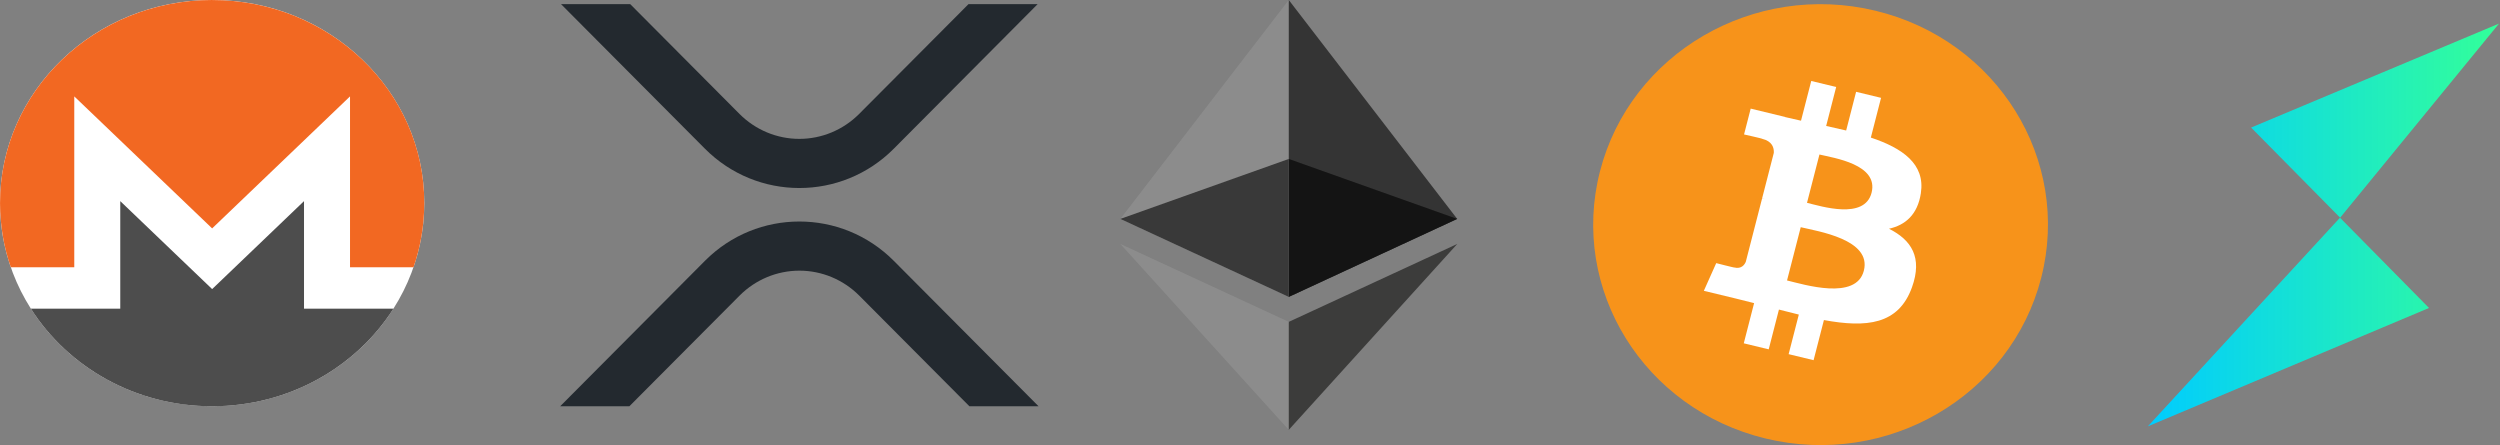 <svg width="1803" height="321" viewBox="0 0 1803 321" fill="none" xmlns="http://www.w3.org/2000/svg">
<rect x="0" y="0" width="1803" height="321" fill="#808080" stroke="none"/>
<g clip-path="url(#clip0_2054_28)">
<path d="M1549 307.5L1751.8 222.1L1687.6 157L1549 307.5ZM1623.5 92L1687.7 157L1802.3 17L1623.5 92Z" fill="url(#paint0_linear_2054_28)"/>
</g>
<g clip-path="url(#clip1_2054_28)">
<path d="M305.996 146.486C305.996 227.385 237.503 292.97 153 292.97C68.497 292.97 0.003 227.385 0.003 146.486C0.003 65.587 68.498 0 153 0C237.501 0 305.996 65.58 305.996 146.486Z" fill="white"/>
<path d="M153 0C68.527 0 -0.088 65.679 0.02 146.481C0.041 162.647 2.733 178.197 7.787 192.743H53.562V69.516L153 164.718L252.433 69.516V192.746H298.217C303.278 178.2 305.957 162.65 305.987 146.483C306.131 65.597 237.482 0.019 153 0.019V0Z" fill="#F26822"/>
<path d="M130.132 186.605L86.736 145.055V222.596H53.559L22.252 222.602C49.106 264.783 97.638 293 153 293C208.362 293 256.896 264.777 283.755 222.596H219.253V145.055L175.856 186.605L152.995 208.492L130.133 186.605H130.132Z" fill="#4D4D4D"/>
</g>
<g clip-path="url(#clip2_2054_28)">
<path d="M698.463 3H748.326L644.557 107.291C606.977 145.038 546.05 145.038 508.443 107.291L404.633 3H454.537L533.375 82.223C544.862 93.715 560.342 100.156 576.47 100.156C592.597 100.156 608.078 93.715 619.564 82.223L698.463 3Z" fill="#23292F"/>
<path d="M453.897 293H404L508.443 188.067C546.023 150.319 606.95 150.319 644.557 188.067L749 293H699.137L619.625 213.134C608.138 201.642 592.658 195.201 576.53 195.201C560.402 195.201 544.922 201.642 533.436 213.134L453.897 293Z" fill="#23292F"/>
</g>
<g clip-path="url(#clip3_2054_28)">
<path d="M929.465 0L926.81 7.064V212.041L929.465 214.116L1050.93 157.875L929.465 0Z" fill="#343434"/>
<path d="M929.464 0L808 157.875L929.464 214.116V114.626V0Z" fill="#8C8C8C"/>
<path d="M929.464 232.131L927.968 233.56V306.576L929.464 309.998L1051 175.918L929.464 232.131Z" fill="#3C3C3B"/>
<path d="M929.464 309.998V232.131L808 175.918L929.464 309.998Z" fill="#8C8C8C"/>
<path d="M929.464 214.116L1050.93 157.875L929.464 114.626V214.116Z" fill="#141414"/>
<path d="M808 157.875L929.464 214.116V114.626L808 157.875Z" fill="#393939"/>
</g>
<g clip-path="url(#clip4_2054_28)">
<path d="M1472.09 200.463C1450.19 285.642 1361.19 337.481 1273.31 316.24C1185.47 295.004 1132 208.726 1153.91 123.554C1175.81 38.365 1264.8 -13.477 1352.66 7.758C1440.53 28.994 1494 115.281 1472.09 200.465L1472.09 200.463H1472.09Z" fill="#F7931A"/>
<path d="M1385.32 139.346C1388.59 118.187 1371.97 106.813 1349.25 99.225L1356.62 70.563L1338.62 66.216L1331.45 94.123C1326.71 92.979 1321.85 91.901 1317.03 90.833L1324.25 62.741L1306.27 58.393L1298.89 87.046C1294.97 86.182 1291.13 85.328 1287.4 84.428L1287.42 84.338L1262.6 78.329L1257.81 96.965C1257.81 96.965 1271.16 99.932 1270.88 100.115C1278.17 101.878 1279.49 106.555 1279.27 110.262L1270.87 142.915C1271.38 143.039 1272.03 143.218 1272.74 143.497C1272.14 143.353 1271.5 143.195 1270.84 143.041L1259.07 188.783C1258.18 190.93 1255.92 194.151 1250.82 192.928C1251.01 193.182 1237.74 189.763 1237.74 189.763L1228.81 209.735L1252.23 215.396C1256.59 216.455 1260.86 217.563 1265.06 218.605L1257.61 247.596L1275.59 251.944L1282.97 223.261C1287.88 224.553 1292.64 225.745 1297.31 226.869L1289.96 255.417L1307.96 259.765L1315.41 230.828C1346.1 236.459 1369.17 234.188 1378.89 207.278C1386.71 185.612 1378.5 173.115 1362.35 164.965C1374.11 162.336 1382.97 154.838 1385.33 139.349L1385.33 139.345L1385.32 139.346ZM1344.2 195.246C1338.64 216.912 1301.01 205.2 1288.81 202.263L1298.69 163.855C1310.89 166.807 1350.02 172.65 1344.2 195.246H1344.2ZM1349.77 139.032C1344.7 158.74 1313.37 148.728 1303.21 146.273L1312.18 111.439C1322.34 113.894 1355.05 118.476 1349.77 139.032H1349.77Z" fill="white"/>
</g>
<defs>
<linearGradient id="paint0_linear_2054_28" x1="1549" y1="162.253" x2="1802.26" y2="162.253" gradientUnits="userSpaceOnUse">
<stop stop-color="#00CCFF"/>
<stop offset="1" stop-color="#33FF99"/>
</linearGradient>
<clipPath id="clip0_2054_28">
<rect width="253.3" height="290.5" fill="white" transform="translate(1549 17)"/>
</clipPath>
<clipPath id="clip1_2054_28">
<rect width="306" height="293" fill="white"/>
</clipPath>
<clipPath id="clip2_2054_28">
<rect width="345" height="290" fill="white" transform="translate(404 3)"/>
</clipPath>
<clipPath id="clip3_2054_28">
<rect width="243" height="310" fill="white" transform="translate(808)"/>
</clipPath>
<clipPath id="clip4_2054_28">
<rect width="328" height="318" fill="white" transform="translate(1149 3)"/>
</clipPath>
</defs>
</svg>
